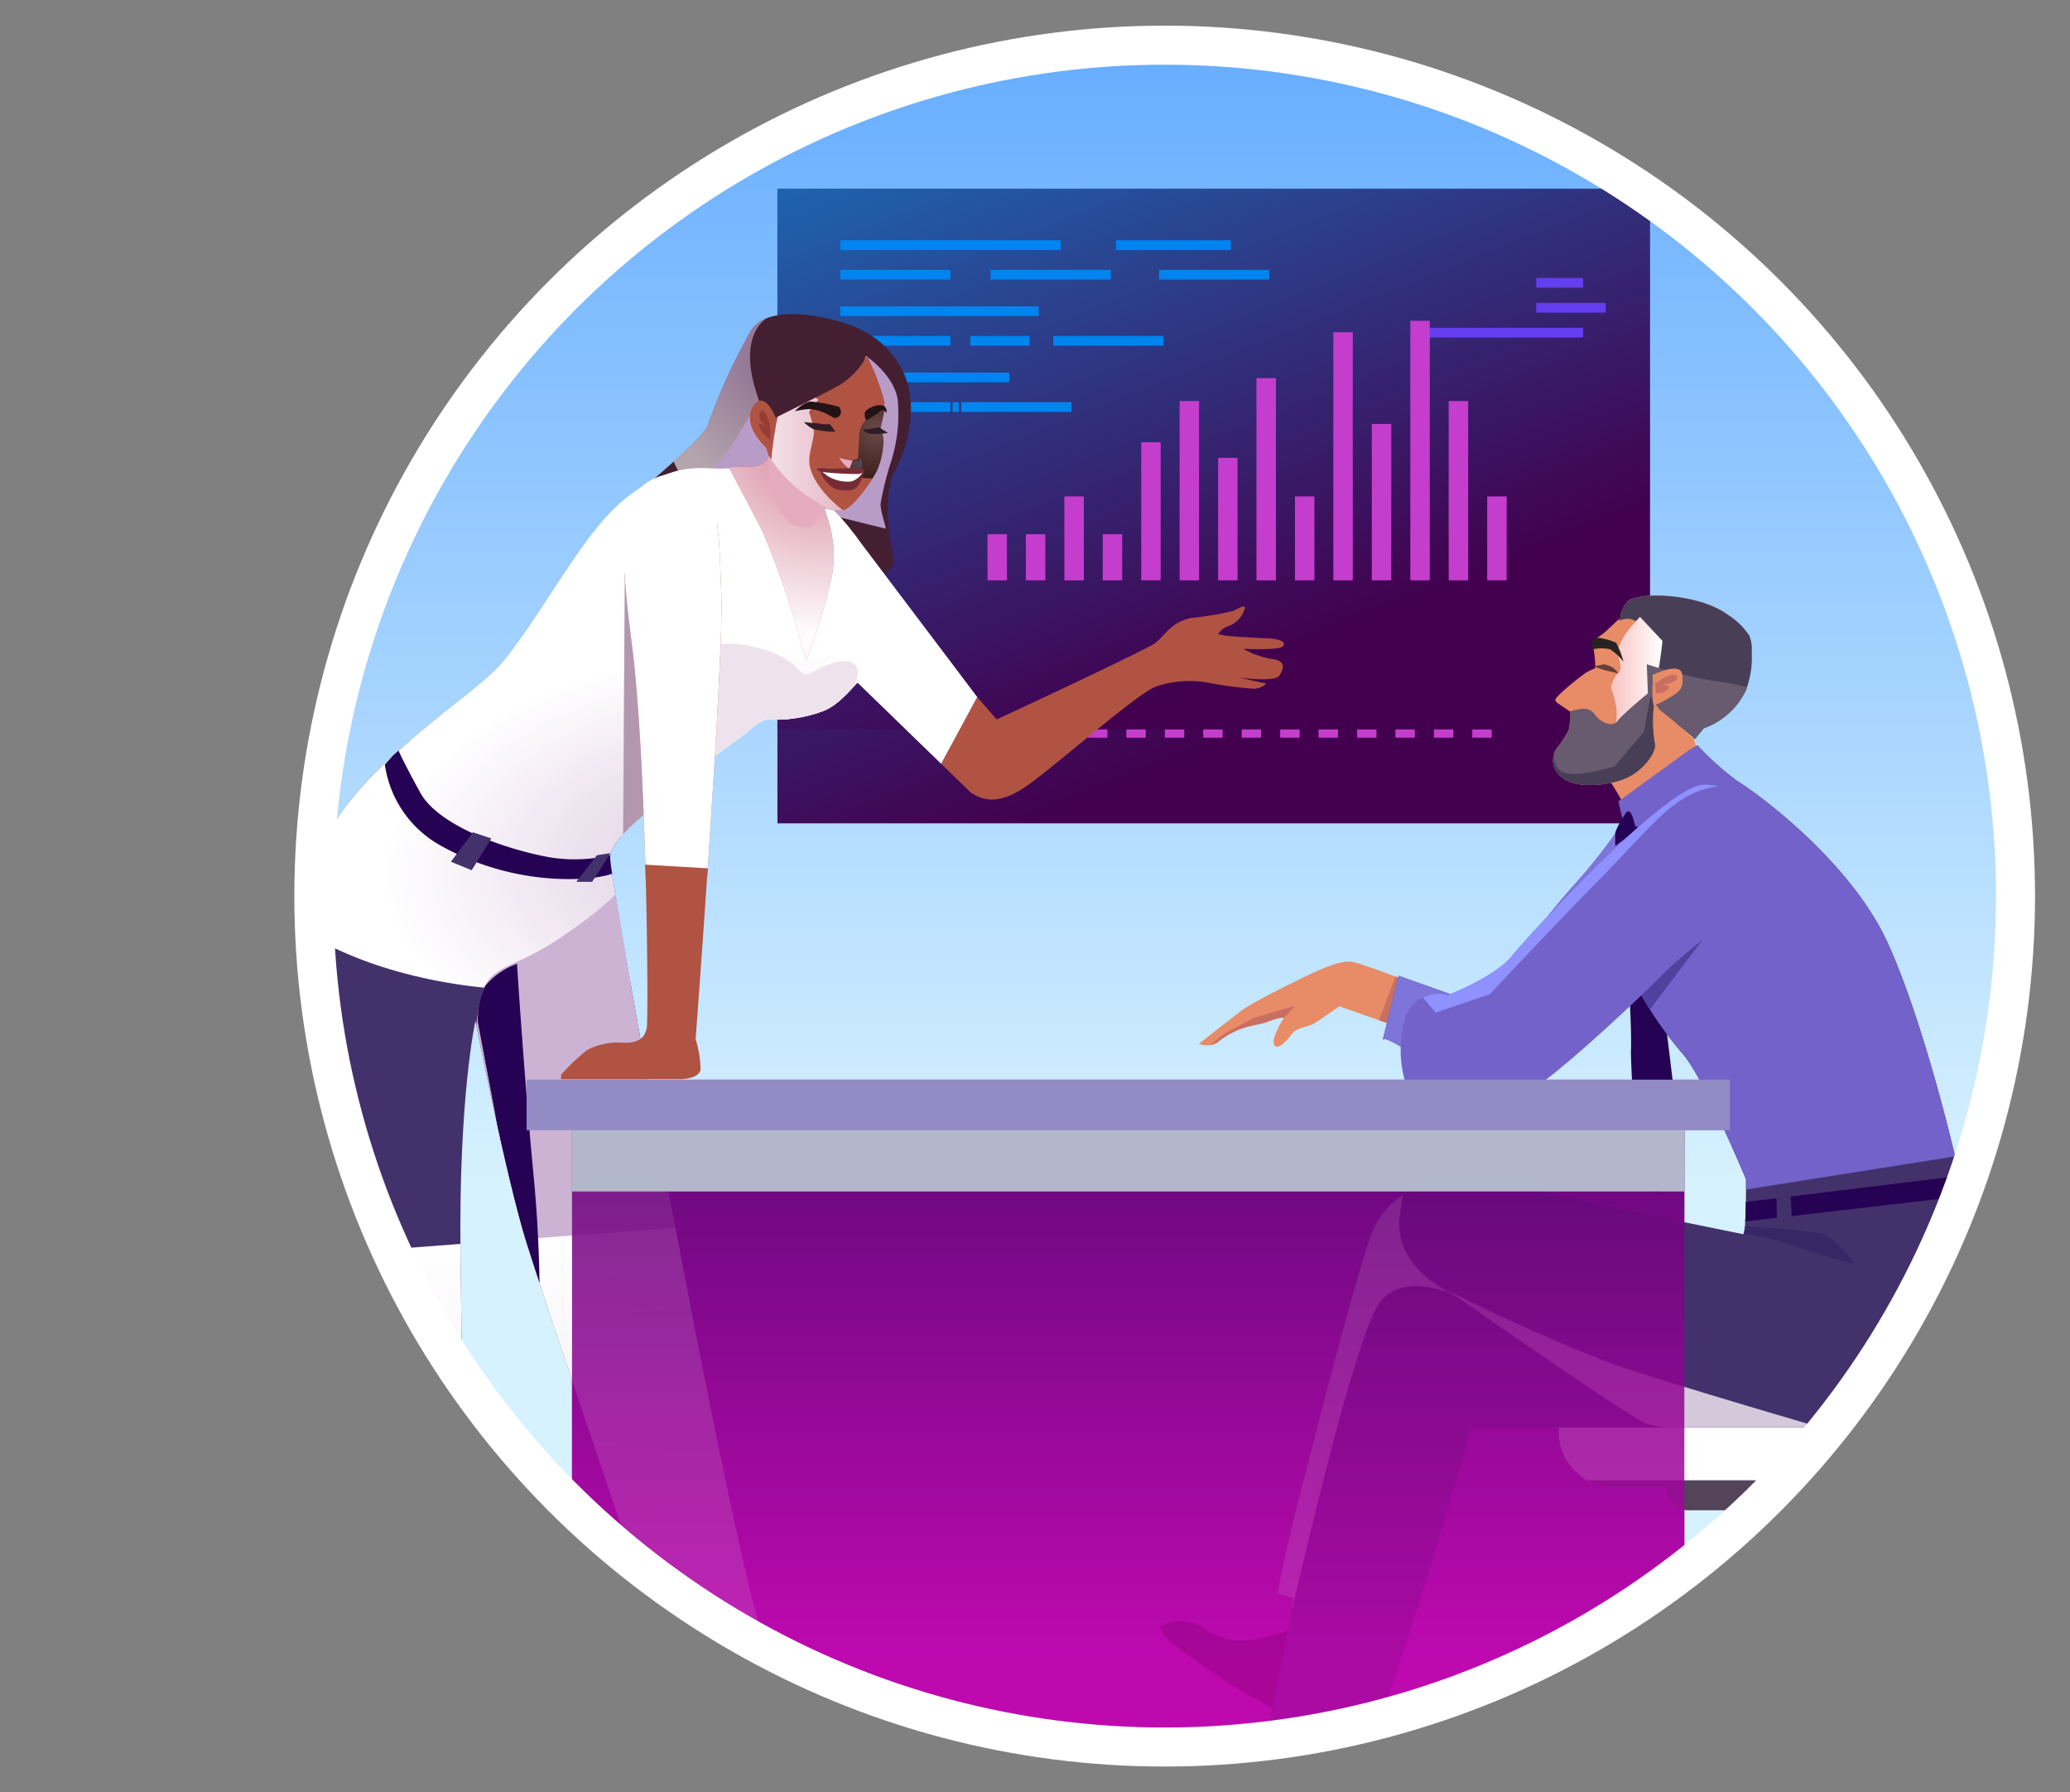 <svg xmlns="http://www.w3.org/2000/svg" xmlns:xlink="http://www.w3.org/1999/xlink" viewBox="0 0 155.39 134.52"><rect x="0" y="0" width="155.39" height="134.52" fill="#808080" stroke="none"/><defs><clipPath id="a"><circle cx="234.52" cy="65.34" r="63.87" fill="none"/></clipPath><linearGradient id="b" x1="232.83" y1="-68.21" x2="232.83" y2="75.9" gradientUnits="userSpaceOnUse"><stop offset="0" stop-color="#00b6ff"/><stop offset="0" stop-color="#52a0ff"/><stop offset="1" stop-color="#d7f2ff"/></linearGradient><clipPath id="c"><circle cx="87.43" cy="67.26" r="63.87" fill="none"/></clipPath><linearGradient id="d" x1="84.02" y1="-12.37" x2="84.02" y2="89.27" xlink:href="#b"/><linearGradient id="e" x1="62.36" y1="-34.21" x2="97.41" y2="53.82" gradientUnits="userSpaceOnUse"><stop offset="0" stop-color="#00b6ff"/><stop offset="1" stop-color="#42004e"/></linearGradient><linearGradient id="g" x1="65.19" y1="-30.53" x2="96.79" y2="48.84" xlink:href="#e"/><linearGradient id="h" x1="84.7" y1="124.46" x2="84.7" y2="56.48" gradientUnits="userSpaceOnUse"><stop offset="0" stop-color="#bd03ad"/><stop offset="1" stop-color="#250254"/></linearGradient><clipPath id="i"><path d="M67.15,42.29s-1.13-4.73,0-6.85c1.48-2.85,1.58-5.8.55-7.72a6.65,6.65,0,0,0-3-2.93c-1.21-.71-6.81-2.33-8.31,0a44.88,44.88,0,0,0-3.26,7.13c-.72,1.68-8,6.89-9.62,9.56-2.25,3.65,1.54,11,1.54,11l14.07-1Z" fill="#441f32" clip-rule="evenodd"/></clipPath><radialGradient id="j" cx="59.39" cy="27.19" r="10.03" gradientTransform="translate(-0.78 -0.41)" gradientUnits="userSpaceOnUse"><stop offset="0" stop-color="#b99bc8"/><stop offset="1" stop-color="#fff"/></radialGradient><clipPath id="k"><path d="M117,107.12v.29a4.27,4.27,0,0,0,4.27,4.27h25a4.27,4.27,0,0,0,4.27-4.27v-.29Z" fill="#fff" clip-rule="evenodd"/></clipPath><clipPath id="l"><path d="M106.59,74s-4.38-1.71-5.12-1.81c-1-.13-2.64.68-4.92,1.81C93.45,75.54,93,76,93,76l-3,2.34a1.49,1.49,0,0,0,1.43-.13,6,6,0,0,1,2.37-1.18c.37-.1,1-.19,1.33-.33,1.63-.6,1.17-.17,1.17-.17a6,6,0,0,0-.69,1.5c-.07.84.56.43.56.43a3.91,3.91,0,0,0,.82-.87c.32-.46,1.24-.52,1.62-.75.75-.46,1.93-1.31,1.93-1.31s5.22,1.83,5.67,2,1.5-1.5,1.5-1.5Z" fill="#e78c66" clip-rule="evenodd"/></clipPath><clipPath id="m"><path d="M120.26,57.77a17.17,17.17,0,0,1,2.53,4.67c.18.49,4.71-2.82,4.71-2.82l1.51-1s-.75-1-1.44-2.18a3.73,3.73,0,0,1-.33-2.07c-.09-.42-3.09-2.52-3.09-2.52S120.14,57.55,120.26,57.77Z" fill="#ffd5c4" clip-rule="evenodd"/></clipPath><clipPath id="n"><path d="M126.72,56.35l-5.23,3.8.37,1.56a43.14,43.14,0,0,1-4,5.06c-3.05,3.5-6.67,8.67-6.67,8.67L105,73.25l-1.21,4.85c0-.89,5.92,3.78,7.69,4s11.54-7.74,11.54-7.74a29,29,0,0,0,3.24,4.68c1.55,1.65,4.81,9.48,4.81,9.48s0,2.58-.07,3.25a2.89,2.89,0,0,1-.12.87s-12.44-2.5-16-3.43c-5.21-1.38-10.28-.83-11.91,3.37-1.23,3.18-4.86,17.59-4.86,17.59s-1.26,4.45-2.19,9.29c0,.31,1.22.33,1.17.63-1,5.42-2.1,11-2.1,11s1.52.32,4,.68a21.4,21.4,0,0,0,3.68.26s2.77-8.33,4.12-12.54,3.68-12.35,3.68-12.35h32.61s5.52-.37,5.8-6.61-4.63-25.43-7.87-31.12-9.49-10.13-10.6-10.79a21.48,21.48,0,0,1-3-2.69Z" fill="none" clip-rule="evenodd"/></clipPath><clipPath id="p"><path d="M132,65.64c.82-2.67-1.3-7.06-4.24-6.73s-13,11.28-14.27,12.85-4.8,2.93-4.8,2.93a2.64,2.64,0,0,0-3.31,2.12,8.6,8.6,0,0,0,.56,5.61s6.63.57,8.42-.25,7.82-6.37,10.53-9.11C127.17,70.8,131.22,68.31,132,65.64Z" fill="#7362c9" clip-rule="evenodd"/></clipPath><clipPath id="q"><path d="M127.89,54.67a5.59,5.59,0,0,0,3.18-2.87,9.51,9.51,0,0,0,.33-1.19,7,7,0,0,0,.1-1.59,3,3,0,0,0-.17-1.3,5.4,5.4,0,0,0-1.66-1.6c-2.24-1.62-6.69-1.7-7.47-1a2.17,2.17,0,0,0-.57,1.25l-1,.94c-.65.61-1.11.67-1.06,1.06a10,10,0,0,1,.19,1.74c-.07.13-.41.15-.87.5a19.75,19.75,0,0,0-1.81,1.5c-.23.28-.52.4-.13.68s.94.63.94.63a6,6,0,0,1-.13,1.37A8.42,8.42,0,0,1,117,56a1.56,1.56,0,0,0,.19,2.3c1.07,1,3.87.65,5.1,0s2.09-1.92,1.93-2.49a9.54,9.54,0,0,1-.06-2.87s2.7,2.13,3.07,2.54Z" fill="none" clip-rule="evenodd"/></clipPath><linearGradient id="r" x1="120.93" y1="51.38" x2="124.8" y2="51.38" gradientUnits="userSpaceOnUse"><stop offset="0" stop-color="#f9c2c2"/><stop offset="1" stop-color="#fff"/></linearGradient><clipPath id="s"><path d="M64.37,51.26c-.06-.07-1.25,1.61-2.57,2.11a10.31,10.31,0,0,1-4.14.64C57,54,56,55.08,55.53,55.39S53.29,57,51.31,58.7s-5.5,4.14-5.51,5.7,8,46.09,11.12,57.37,4.7,15.33,7.64,17,5.54,2.61,5.88,3.22a1.75,1.75,0,0,1,.28,1s-7.07.16-8.65,0a3.34,3.34,0,0,1-2.75-1.38,6.34,6.34,0,0,0-.74-.92l-.28,1.94-1.74-.28s-.29-1.61-.65-3.4a17.84,17.84,0,0,1-.09-4.32c0-1-.09-.83-.09-.83l-2.39-.19S49.72,124,48.1,118.92c-1.74-5.36-7-20.59-8.55-25.56s-3.86-16.73-3.86-16.73-1.27,5.64-1.12,17.56.56,42.2.56,42.2l-.64.1a11.74,11.74,0,0,1,.37,3.58c-.2,1.39-.28,4.14-.28,4.14l-.46.27-.55-.73s.51.51-1,.92-7.26.18-7.26.18A5.65,5.65,0,0,1,26.86,142,7.83,7.83,0,0,0,29,138.6c.1-.5.28-1.29.28-1.29l-1-.82s-.34-12.23-1.51-20.58C24.35,99.07,18.67,75,24.19,63.39c3.12-6.55,11.53-11,13.82-14,3.6-4.65,5.94-9.8,9.35-12.29s5.19-1.89,6.9-1.93c4.52-.12,8.87,1.63,12.31,9.14" fill="none" clip-rule="evenodd"/></clipPath><radialGradient id="t" cx="-2236.02" cy="1276.83" r="8.21" gradientTransform="matrix(3.24, -0.22, 0.13, 1.9, 7134.1, -2853.41)" gradientUnits="userSpaceOnUse"><stop offset="0" stop-color="#dec9e1"/><stop offset="1" stop-color="#fff"/></radialGradient><linearGradient id="u" x1="256.25" y1="391.38" x2="256.25" y2="347.84" gradientTransform="matrix(1, 0, 0, 1, -214.93, -254.94)" gradientUnits="userSpaceOnUse"><stop offset="0" stop-color="#dfcae2"/><stop offset="0.6" stop-color="#f4edf5"/><stop offset="1" stop-color="#fff"/></linearGradient><clipPath id="v"><path d="M52.22,78s2.14-28.52,1.93-33.35.05-10-4.3-8.85c-2.64.71-3.78,2.39-2.44,12.37,1.15,8.6,1.29,28.41,1.14,29s-.4,1.12-1.74,1.1a5,5,0,0,0-2.76.55,18.22,18.22,0,0,0-1.93,1.84V81h9s1.36,0,1.47-.73A8.11,8.11,0,0,0,52.22,78Z" fill="none" clip-rule="evenodd"/></clipPath><clipPath id="w"><path d="M65.08,26.72a16.17,16.17,0,0,1,1.31,3.42c.1,1-.4,1.93-.25,2.19a1.83,1.83,0,0,1,.17,1.05,5.76,5.76,0,0,1-.41,1.79c-.3.76-1.91,3.12-2.71,3.15-1,0-1-.18-1.29-.14V38.1c0-.07-.08-.18.08.4a8.9,8.9,0,0,1,.46,4.76,47.57,47.57,0,0,1-1.93,6.34A66.83,66.83,0,0,0,57.29,40c-.61-1.26-2.56-4.88-2.56-4.88a7.4,7.4,0,0,1,1.37-.09,1.8,1.8,0,0,0,1.19-.27l.45-.44-.08-.24-.16-.49s-2-1.78-.85-3.24c.8-1,1.59,1,1.58,1S61,30,63,28.92A5.88,5.88,0,0,0,65.08,26.72Z" fill="none" clip-rule="evenodd"/></clipPath><radialGradient id="x" cx="62.87" cy="31.79" r="20.07" gradientTransform="translate(-0.78 -0.41)" gradientUnits="userSpaceOnUse"><stop offset="0.19" stop-color="#db93a9"/><stop offset="0.8" stop-color="#fefbfc"/></radialGradient><radialGradient id="y" cx="66.55" cy="32.71" r="4.09" gradientTransform="translate(-0.78 -0.41)" gradientUnits="userSpaceOnUse"><stop offset="0" stop-color="#4d454d"/><stop offset="1"/></radialGradient><linearGradient id="z" x1="57.9" y1="33.3" x2="63.52" y2="33.3" gradientUnits="userSpaceOnUse"><stop offset="0" stop-color="#f3e0e6"/><stop offset="1" stop-color="#e6b6c5"/></linearGradient></defs><g style="isolation:isolate"><g clip-path="url(#c)"><rect x="-19.61" y="-20.98" width="207.27" height="169.7" fill="url(#d)"/><rect x="58.36" y="14.16" width="65.49" height="47.64" fill="url(#e)"/><line x1="64.62" y1="42.5" x2="80.43" y2="42.5" fill="none" stroke="#0084ef" stroke-miterlimit="10" stroke-width="0.73" stroke-dasharray="15.81"/><line x1="64.62" y1="40.29" x2="70.54" y2="40.29" fill="none" stroke="#0084ef" stroke-miterlimit="10" stroke-width="0.73" stroke-dasharray="16.55 4.14 12.42 4.97"/><line x1="64.62" y1="37.54" x2="76.79" y2="37.54" fill="none" stroke="#0084ef" stroke-miterlimit="10" stroke-width="0.73" stroke-dasharray="12.17"/><line x1="64.62" y1="35.32" x2="74.4" y2="35.32" fill="none" stroke="#0084ef" stroke-miterlimit="10" stroke-width="0.73" stroke-dasharray="16.55 4.14 12.42 4.97"/><line x1="64.62" y1="32.57" x2="72.9" y2="32.57" fill="none" stroke="#0084ef" stroke-miterlimit="10" stroke-width="0.73"/><line x1="74.05" y1="32.57" x2="78.19" y2="32.57" fill="none" stroke="#0084ef" stroke-miterlimit="10" stroke-width="0.73" stroke-dasharray="3.45 1.38"/><line x1="78.88" y1="32.57" x2="87.16" y2="32.57" fill="none" stroke="#0084ef" stroke-miterlimit="10" stroke-width="0.73"/><line x1="64.62" y1="30.35" x2="77.31" y2="30.35" fill="none" stroke="#0084ef" stroke-miterlimit="10" stroke-width="0.73" stroke-dasharray="16.55 4.14 12.42 4.97"/><line x1="64.62" y1="27.61" x2="72.9" y2="27.61" fill="none" stroke="#0084ef" stroke-miterlimit="10" stroke-width="0.73"/><line x1="74.38" y1="27.61" x2="79.72" y2="27.61" fill="none" stroke="#0084ef" stroke-miterlimit="10" stroke-width="0.73" stroke-dasharray="4.45 1.78"/><line x1="80.61" y1="27.61" x2="88.89" y2="27.61" fill="none" stroke="#0084ef" stroke-miterlimit="10" stroke-width="0.73"/><line x1="64.62" y1="25.39" x2="79.51" y2="25.39" fill="none" stroke="#0084ef" stroke-miterlimit="10" stroke-width="0.73" stroke-dasharray="16.55 4.14 12.42 4.97"/><line x1="64.62" y1="22.64" x2="72.9" y2="22.64" fill="none" stroke="#0084ef" stroke-miterlimit="10" stroke-width="0.73"/><line x1="75.91" y1="22.64" x2="86.74" y2="22.64" fill="none" stroke="#0084ef" stroke-miterlimit="10" stroke-width="0.73" stroke-dasharray="9.03 3.61"/><line x1="88.55" y1="22.64" x2="96.83" y2="22.64" fill="none" stroke="#0084ef" stroke-miterlimit="10" stroke-width="0.73"/><line x1="64.62" y1="20.42" x2="93.94" y2="20.42" fill="none" stroke="#0084ef" stroke-miterlimit="10" stroke-width="0.73" stroke-dasharray="16.55 4.14 12.42 4.97"/><line x1="114.21" y1="33.04" x2="117.73" y2="33.04" fill="none" stroke="#643eef" stroke-miterlimit="10" stroke-width="0.73"/><line x1="114.21" y1="34.91" x2="119.43" y2="34.91" fill="none" stroke="#643eef" stroke-miterlimit="10" stroke-width="0.73"/><line x1="106.1" y1="36.78" x2="117.73" y2="36.78" fill="none" stroke="#643eef" stroke-miterlimit="10" stroke-width="0.73"/><line x1="73.74" y1="51.91" x2="73.74" y2="55.37" fill="none" stroke="#c53dcd" stroke-miterlimit="10" stroke-width="1.46"/><line x1="76.63" y1="51.91" x2="76.63" y2="55.37" fill="none" stroke="#c53dcd" stroke-miterlimit="10" stroke-width="1.46"/><line x1="79.51" y1="49.08" x2="79.51" y2="55.37" fill="none" stroke="#c53dcd" stroke-miterlimit="10" stroke-width="1.46"/><line x1="82.4" y1="51.91" x2="82.4" y2="55.37" fill="none" stroke="#c53dcd" stroke-miterlimit="10" stroke-width="1.46"/><line x1="85.28" y1="45.01" x2="85.28" y2="55.37" fill="none" stroke="#c53dcd" stroke-miterlimit="10" stroke-width="1.46"/><line x1="88.17" y1="41.91" x2="88.17" y2="55.37" fill="none" stroke="#c53dcd" stroke-miterlimit="10" stroke-width="1.46"/><line x1="91.05" y1="46.19" x2="91.05" y2="55.37" fill="none" stroke="#c53dcd" stroke-miterlimit="10" stroke-width="1.46"/><line x1="93.94" y1="40.19" x2="93.94" y2="55.37" fill="none" stroke="#c53dcd" stroke-miterlimit="10" stroke-width="1.46"/><line x1="96.83" y1="49.08" x2="96.83" y2="55.37" fill="none" stroke="#c53dcd" stroke-miterlimit="10" stroke-width="1.46"/><line x1="99.71" y1="36.75" x2="99.71" y2="55.37" fill="none" stroke="#c53dcd" stroke-miterlimit="10" stroke-width="1.46"/><line x1="102.6" y1="43.63" x2="102.6" y2="55.37" fill="none" stroke="#c53dcd" stroke-miterlimit="10" stroke-width="1.46"/><line x1="105.48" y1="35.89" x2="105.48" y2="55.37" fill="none" stroke="#c53dcd" stroke-miterlimit="10" stroke-width="1.46"/><line x1="108.37" y1="41.91" x2="108.37" y2="55.37" fill="none" stroke="#c53dcd" stroke-miterlimit="10" stroke-width="1.46"/><line x1="111.25" y1="49.08" x2="111.25" y2="55.37" fill="none" stroke="#c53dcd" stroke-miterlimit="10" stroke-width="1.46"/><rect x="-19.61" y="-20.98" width="207.27" height="169.7" fill="url(#d)"/><rect x="58.36" y="14.37" width="65.49" height="40.38" fill="url(#g)"/><line x1="63.08" y1="30.55" x2="71.35" y2="30.55" fill="none" stroke="#0084ef" stroke-miterlimit="10" stroke-width="0.73"/><line x1="71.51" y1="30.55" x2="72.06" y2="30.55" fill="none" stroke="#0084ef" stroke-miterlimit="10" stroke-width="0.73" stroke-dasharray="0.46 0.19"/><line x1="72.16" y1="30.55" x2="80.43" y2="30.55" fill="none" stroke="#0084ef" stroke-miterlimit="10" stroke-width="0.73"/><line x1="63.08" y1="28.33" x2="75.77" y2="28.33" fill="none" stroke="#0084ef" stroke-miterlimit="10" stroke-width="0.73" stroke-dasharray="16.55 4.14 12.42 4.97"/><line x1="63.08" y1="25.58" x2="71.35" y2="25.58" fill="none" stroke="#0084ef" stroke-miterlimit="10" stroke-width="0.73"/><line x1="72.84" y1="25.58" x2="78.18" y2="25.58" fill="none" stroke="#0084ef" stroke-miterlimit="10" stroke-width="0.73" stroke-dasharray="4.45 1.78"/><line x1="79.07" y1="25.58" x2="87.35" y2="25.58" fill="none" stroke="#0084ef" stroke-miterlimit="10" stroke-width="0.73"/><line x1="63.08" y1="23.36" x2="77.97" y2="23.36" fill="none" stroke="#0084ef" stroke-miterlimit="10" stroke-width="0.73" stroke-dasharray="16.55 4.14 12.42 4.97"/><line x1="63.08" y1="20.62" x2="71.35" y2="20.62" fill="none" stroke="#0084ef" stroke-miterlimit="10" stroke-width="0.73"/><line x1="74.36" y1="20.62" x2="85.2" y2="20.62" fill="none" stroke="#0084ef" stroke-miterlimit="10" stroke-width="0.73" stroke-dasharray="9.03 3.61"/><line x1="87.01" y1="20.62" x2="95.28" y2="20.62" fill="none" stroke="#0084ef" stroke-miterlimit="10" stroke-width="0.73"/><line x1="63.08" y1="18.4" x2="92.4" y2="18.4" fill="none" stroke="#0084ef" stroke-miterlimit="10" stroke-width="0.73" stroke-dasharray="16.55 4.14 12.42 4.97"/><line x1="115.32" y1="21.23" x2="118.84" y2="21.23" fill="none" stroke="#643eef" stroke-miterlimit="10" stroke-width="0.73"/><line x1="115.32" y1="23.1" x2="120.54" y2="23.1" fill="none" stroke="#643eef" stroke-miterlimit="10" stroke-width="0.73"/><line x1="107.21" y1="24.97" x2="118.84" y2="24.97" fill="none" stroke="#643eef" stroke-miterlimit="10" stroke-width="0.73"/><line x1="74.86" y1="40.1" x2="74.86" y2="43.56" fill="none" stroke="#c53dcd" stroke-miterlimit="10" stroke-width="1.46"/><line x1="77.74" y1="40.1" x2="77.74" y2="43.56" fill="none" stroke="#c53dcd" stroke-miterlimit="10" stroke-width="1.46"/><line x1="80.63" y1="37.26" x2="80.63" y2="43.56" fill="none" stroke="#c53dcd" stroke-miterlimit="10" stroke-width="1.46"/><line x1="83.51" y1="40.1" x2="83.51" y2="43.56" fill="none" stroke="#c53dcd" stroke-miterlimit="10" stroke-width="1.46"/><line x1="86.4" y1="33.2" x2="86.4" y2="43.56" fill="none" stroke="#c53dcd" stroke-miterlimit="10" stroke-width="1.46"/><line x1="89.28" y1="30.1" x2="89.28" y2="43.56" fill="none" stroke="#c53dcd" stroke-miterlimit="10" stroke-width="1.46"/><line x1="92.17" y1="34.37" x2="92.17" y2="43.56" fill="none" stroke="#c53dcd" stroke-miterlimit="10" stroke-width="1.46"/><line x1="95.05" y1="28.38" x2="95.05" y2="43.56" fill="none" stroke="#c53dcd" stroke-miterlimit="10" stroke-width="1.46"/><line x1="97.94" y1="37.26" x2="97.94" y2="43.56" fill="none" stroke="#c53dcd" stroke-miterlimit="10" stroke-width="1.46"/><line x1="100.82" y1="24.94" x2="100.82" y2="43.56" fill="none" stroke="#c53dcd" stroke-miterlimit="10" stroke-width="1.46"/><line x1="103.71" y1="31.82" x2="103.71" y2="43.56" fill="none" stroke="#c53dcd" stroke-miterlimit="10" stroke-width="1.46"/><line x1="106.6" y1="24.08" x2="106.6" y2="43.56" fill="none" stroke="#c53dcd" stroke-miterlimit="10" stroke-width="1.46"/><line x1="109.48" y1="30.1" x2="109.48" y2="43.56" fill="none" stroke="#c53dcd" stroke-miterlimit="10" stroke-width="1.46"/><line x1="112.37" y1="37.26" x2="112.37" y2="43.56" fill="none" stroke="#c53dcd" stroke-miterlimit="10" stroke-width="1.46"/><g opacity="0.85"><rect x="42.94" y="84.82" width="83.5" height="61.1" fill="url(#h)"/></g><g style="mix-blend-mode:multiply"><rect x="42.94" y="83.23" width="83.5" height="6.2" fill="#b3b7cb"/></g><rect x="39.53" y="81.04" width="90.33" height="3.79" fill="#938bc4"/><path d="M67.15,42.29s-1.13-4.73,0-6.85c1.48-2.85,1.58-5.8.55-7.72a6.65,6.65,0,0,0-3-2.93c-1.21-.71-6.81-2.33-8.31,0a44.88,44.88,0,0,0-3.26,7.13c-.72,1.68-8,6.89-9.62,9.56-2.25,3.65,1.54,11,1.54,11l14.07-1Z" fill="#441f32" fill-rule="evenodd"/><g clip-path="url(#i)"><path d="M57.58,23.88S55.15,25.1,57,30.12s-.43,6.8-.43,6.8-4.61.37-5.15-.62a21.44,21.44,0,0,1-1.8-4.09A4.2,4.2,0,0,1,50,29.86a12.49,12.49,0,0,1,2.56-3.15C53.65,25.63,57.07,21.25,57.58,23.88Z" fill-rule="evenodd" opacity="0.6" fill="url(#j)" style="mix-blend-mode:multiply"/></g><path d="M65,26.71s2.13,1.43,2.39,3.31a11.8,11.8,0,0,1-.46,4.5,23.21,23.21,0,0,0-.83,3.31c0,.61.46,1.83.37,1.84s-12-3-12-3l-1.1-1.38A11.53,11.53,0,0,0,55,33.33l1.57-2.58,1.38,1.38A31.55,31.55,0,0,0,62.62,30c.65-.6,2-2.12,2-2.12Z" fill="#b99bc8" fill-rule="evenodd" style="mix-blend-mode:multiply"/><path d="M100,131.2s-.29,1.88-.5,3.74-.25,4.93-.25,4.93a29.73,29.73,0,0,1-3.62.25c-1.38,0-6.22,0-8.23.06a6.51,6.51,0,0,1-2.81-.31,3.39,3.39,0,0,1,2.75-2.06,11.65,11.65,0,0,0,4.86-1.87c1.79-1.08,2.54-1.74,2.75-3.62.24-2.21.65-4.55.62-4.3l5.24.62Z" fill="#371223" fill-rule="evenodd"/><path d="M102.94,121.33s-.83,1.71-1.57,3.43-1.68,4.63-1.68,4.63a30.47,30.47,0,0,1-3.53-.82A50.71,50.71,0,0,1,89,124.11a6.59,6.59,0,0,1-2-2,3.37,3.37,0,0,1,3.42.11,4.74,4.74,0,0,0,4.14.75c2-.51,2.49-.32,3.24-2,.88-2,2-4.15,1.85-3.92l4.82,2.13Z" fill="#371223" fill-rule="evenodd"/><path d="M152.51,114.72h-14a1.68,1.68,0,0,1,0-3.35h14c2.11,0,4.26-2.38,4.31-4.75l-1.64-15.19c0-.06,0-.12,0-.18,0-1.75-.95-3-2-4.39a18.47,18.47,0,0,1-1.27-1.74,1.67,1.67,0,1,1,2.83-1.78c.3.47.68,1,1.08,1.46,1.22,1.56,2.73,3.5,2.76,6.36l1.64,15.2a1.09,1.09,0,0,1,0,.18C160.17,110.74,156.45,114.72,152.51,114.72Z" fill="#53445a"/><path d="M131.67,111.25h3.92v25.34h-3.92Z" fill="#abb2c8" fill-rule="evenodd"/><path d="M130.32,135.49h6.58l.25,0v-1a2.1,2.1,0,0,0-2.09-2.09h-2.84a2.09,2.09,0,0,0-2.09,2.09v1Z" fill="#53445a" fill-rule="evenodd"/><path d="M122.74,61.84l-1.25.25s1.09,13.93.94,16.84a62.75,62.75,0,0,0,.87,9.23l1.18,1.56,1.63-4s-1.52-13.15-2.19-17.09S122.74,61.84,122.74,61.84Z" fill="#250254" fill-rule="evenodd"/><path d="M126.89,110.05h13.34a1.66,1.66,0,0,1,0,3.31H126.89a1.66,1.66,0,1,1,0-3.31Z" fill="#53445a" fill-rule="evenodd"/><path d="M117,107.12v.29a4.27,4.27,0,0,0,4.27,4.27h25a4.27,4.27,0,0,0,4.27-4.27v-.29Z" fill="#fff" fill-rule="evenodd"/><g clip-path="url(#k)"><path d="M150.07,111.11H117.52l1.5,1.38,29.76.25Z" fill="#53445a" fill-rule="evenodd"/></g><path d="M152.83,61.8l-1.44.14c-1.71.16-4.42,2-4.26,3.7l3,32.59c.16,1.72,3.14,2.63,4.85,2.47l1.44-.14Z" fill="none" fill-rule="evenodd"/><path d="M132.66,111.42h1.92c1.42,0,2.56.4,2.56,1.82v1.12a2.56,2.56,0,0,1-2.56,2.56h-1.92a2.56,2.56,0,0,1-2.56-2.56v-1.12C130.1,111.82,131.24,111.42,132.66,111.42Z" fill="#53445a" fill-rule="evenodd"/><path d="M129.67,46.12c-2.24-1.62-6.69-1.7-7.47-1a2.17,2.17,0,0,0-.57,1.25l-1,.94c-.65.61-1.11.67-1.06,1.06a10,10,0,0,1,.19,1.74c-.07.13-.41.15-.87.5a19.75,19.75,0,0,0-1.81,1.5c-.23.28-.52.4-.13.68s.94.63.94.63a6,6,0,0,1-.13,1.37A8.42,8.42,0,0,1,117,56a1.56,1.56,0,0,0,.19,2.3c1.07,1,3.87.65,5.1,0s2.09-1.92,1.93-2.49a9.54,9.54,0,0,1-.06-2.87" fill="#e78c66" fill-rule="evenodd"/><path d="M106.59,74s-4.38-1.71-5.12-1.81c-1-.13-2.64.68-4.92,1.81C93.45,75.54,93,76,93,76l-3,2.34a1.49,1.49,0,0,0,1.43-.13,6,6,0,0,1,2.37-1.18c.37-.1,1-.19,1.33-.33,1.63-.6,1.17-.17,1.17-.17a6,6,0,0,0-.69,1.5c-.07.84.56.43.56.43a3.91,3.91,0,0,0,.82-.87c.32-.46,1.24-.52,1.62-.75.75-.46,1.93-1.31,1.93-1.31s5.22,1.83,5.67,2,1.5-1.5,1.5-1.5Z" fill="#e78c66" fill-rule="evenodd"/><g clip-path="url(#l)"><path d="M97.23,75.5,96,76.81l-4.42,2.06-1.06-.13a12,12,0,0,1,1.56-1.24c.45-.24,1.49-.84,2-1.06S97.23,75.5,97.23,75.5Z" fill="#c86f61" fill-rule="evenodd"/><path d="M104.84,73.07l-1.5,4,1.25.25,1.31-2.25Z" fill="#c86f61" fill-rule="evenodd"/></g><path d="M126.72,56.35l-5.23,3.8.37,1.56a43.14,43.14,0,0,1-4,5.06c-3.05,3.5-6.67,8.67-6.67,8.67L105,73.25l-1.21,4.85c0-.89,5.92,3.78,7.69,4s11.54-7.74,11.54-7.74a29,29,0,0,0,3.24,4.68c1.55,1.65,4.81,9.48,4.81,9.48s0,2.58-.07,3.25a2.89,2.89,0,0,1-.12.87s-12.44-2.5-16-3.43c-5.21-1.38-10.28-.83-11.91,3.37-1.23,3.18-4.86,17.59-4.86,17.59s-1.26,4.45-2.19,9.29c0,.31,1.22.33,1.17.63-1,5.42-2.1,11-2.1,11s1.52.32,4,.68a21.4,21.4,0,0,0,3.68.26s2.77-8.33,4.12-12.54,3.68-12.35,3.68-12.35h32.61s5.52-.37,5.8-6.61-4.63-25.43-7.87-31.12-9.49-10.13-10.6-10.79a21.48,21.48,0,0,1-3-2.69Z" fill="#43316c" fill-rule="evenodd"/><path d="M120.26,57.77a17.17,17.17,0,0,1,2.53,4.67c.18.49,4.71-2.82,4.71-2.82l1.51-1s-.75-1-1.44-2.18a3.73,3.73,0,0,1-.33-2.07c-.09-.42-3.09-2.52-3.09-2.52S120.14,57.55,120.26,57.77Z" fill="#ffd5c4" fill-rule="evenodd"/><g clip-path="url(#m)"><path d="M127.58,56.84c.18,1.3-5,3.69-5,3.69l-1.56.12L120.12,59s1-1.21,1.12-1.37,2.06-2.87,2.06-2.87l.88-2.25,3,3Z" fill="#e78c66" fill-rule="evenodd"/></g><g clip-path="url(#n)"><path d="M147.62,86.66l-17.34,2.75-21.06-5.62S99,81.18,99.56,80.11s1.36-8.47,1.87-8.85,12.44-9,12.78-8.92,11.1-6.8,11.1-6.8l5.67-.62,12.78,11L149.37,76Z" fill="#7362c9" fill-rule="evenodd"/><path d="M129.29,68.58,122.93,77l-2.06-1.63Z" fill="#51419f" fill-rule="evenodd"/><path d="M119.31,63.65,122,61.16a12.94,12.94,0,0,1-.24,2.2c-.24,1.24-1.58,7-1.58,7s-4.27,5.69-5,6.05-7,4.56-7,4.56l-5.37-2a18.67,18.67,0,0,1-.37-3.37c.17-.24,1.68-2.81,1.68-2.81l4.62-1.43Z" fill="#7d75d9" fill-rule="evenodd"/></g><path d="M122.74,62s-.25-1.37-.62-1.06a6,6,0,0,0-.87,1.56v1l1.81-1.37Z" fill="#250254" fill-rule="evenodd"/><polygon points="155.48 85.02 154.8 84.05 155.64 94.77 156.18 100.59 157.04 100.4 155.48 85.02" fill="#53445a" fill-rule="evenodd"/><g clip-path="url(#n)"><path d="M109.33,97.27s-3.73-1.88-5.67.37-6.62,23-6.62,23-2.49.93-2.12-2.31c.88-7.59,5.12-23.51,5.12-23.51s2.91-6.85,4.43-7,.56,2.87.56,4C105,95.54,109.33,97.27,109.33,97.27Z" fill="#d9d9e0" fill-rule="evenodd" style="mix-blend-mode:multiply"/><path d="M136.58,107.12s-11.74-3.41-15.65-4.8a127.54,127.54,0,0,1-12.29-5.49s13.64,9.54,14.91,10,8.42,1.25,8.42,1.25Z" fill="#d5c8db" fill-rule="evenodd" style="mix-blend-mode:multiply"/><path d="M130.78,92.59a23.74,23.74,0,0,1,4,.94c1.2.5,4.49,1.37,4.49,1.37s-1.52-2.06-2.55-2.31S130.6,92,130.6,92Z" fill="#392664" fill-rule="evenodd"/><path d="M147.93,88.16l-17.4,2.12-.37,1.5,17.77-2.06Z" fill="#250254" fill-rule="evenodd"/><path d="M134.4,89.35l.13,2.43H133.4l-.06-2.37Z" fill="#43316c" fill-rule="evenodd"/></g><polygon points="141.88 111.7 125.23 111.71 125.25 111.41 141.88 111.42 141.88 111.7" fill="#53445a" fill-rule="evenodd"/><path d="M132,65.64c.82-2.67-1.3-7.06-4.24-6.73s-13,11.28-14.27,12.85-4.8,2.93-4.8,2.93a2.64,2.64,0,0,0-3.31,2.12,8.6,8.6,0,0,0,.56,5.61s6.63.57,8.42-.25,7.82-6.37,10.53-9.11C127.17,70.8,131.22,68.31,132,65.64Z" fill="#7362c9" fill-rule="evenodd"/><g clip-path="url(#p)"><path d="M131.53,59.34l-4.68-1L121,62l-9.66,8-3.68,2.5L106,73.94,107.77,76l4.06-1.37s5.4-5.77,8.61-9c4.31-4.41,5.72-6.81,10-6.67Z" fill="#8e91ff" fill-rule="evenodd"/></g><g clip-path="url(#q)"><path d="M123.85,52.17s0-1-.19-2.28.2-2.57-.78-3.21-1.37.31-1.5-.43,2.8-2.69,2.8-2.69,11.34,2.08,11.47,2.94.7,4.71.69,5.11-4.24,5.18-4.24,5.18l-5.42-1.31L126,54.6l-.18-1.43s.44.17.74-.87c.6-2-1.64-1.64-2-.75S123.85,52.17,123.85,52.17Z" fill="#483f56" fill-rule="evenodd"/><path d="M121.22,56.46a19.75,19.75,0,0,0,1.93-1.93c1.13-1.26,1.65-6.42,1.65-6.42l-1.69-1.81c-.41.46-1.93,2-1.61,3s0,1.19,0,1.19a2,2,0,0,0-.57,1.16,6.34,6.34,0,0,1,.42,1.66C121.42,54.74,120.93,56.46,121.22,56.46Z" fill="url(#r)" style="mix-blend-mode:multiply"/><path d="M117.45,53.67a1.81,1.81,0,0,1,.75-.38c.33,0,1-.36,1.5.32s1.36,1,1.74.49S123.75,52,123.75,52l.43.5a7.46,7.46,0,0,0-.06,2.44c.23.83.49,1.54-.37,2.3s-2,2.25-4.49,1.94-5.43-.45-5.36-.81a40.19,40.19,0,0,1,2.31-3.5Z" fill="#685b6f" fill-rule="evenodd"/><path d="M121.18,57.54c-1.4.34-3.61,1-4.24.12a1.62,1.62,0,0,1,0-1.81L116,57.29l1.19,1.37s1.52.39,1.56.43a4.56,4.56,0,0,0,2.3-.06,15.2,15.2,0,0,0,3.31-1.56l.19-2-.25-1.31-.19-1.62-.19-.38s-.37,1.86-.5,2.75" fill="#483f56" fill-rule="evenodd"/><path d="M123.62,49.86a39.71,39.71,0,0,0,5,1.25,16.75,16.75,0,0,1,2.62.5,21.94,21.94,0,0,1-.94,2.37,10.08,10.08,0,0,1-2.49,1.75l-1.43-.44a13.67,13.67,0,0,1-1.44-1.5c-.44-.6-1.24-1.81-1.24-1.81Z" fill="#685b6f" fill-rule="evenodd"/></g><path d="M124.05,50.67s2.14-1.09,2.24,0-.16,1.23-1.27,1.87a3,3,0,0,1-.91.39,8,8,0,0,1-.06-1.31A6.29,6.29,0,0,0,124.05,50.67Z" fill="#e78c66" fill-rule="evenodd"/><path d="M124.24,51.3s1.28-.93,1.62-.56-1,.68-1,.68.51,0,.44.19c-.18.4-1.1.58-1,.31Z" fill="#c86f61" fill-rule="evenodd"/><path d="M120,47.87s-.5.1-.5.31a4.62,4.62,0,0,0,.06.56,2.87,2.87,0,0,1,1.31,0,3.82,3.82,0,0,1,1,.94,5.93,5.93,0,0,0-.56-1.44A4.94,4.94,0,0,0,120,47.87Z" fill="#282323" fill-rule="evenodd"/><path d="M120.38,49.86a3.69,3.69,0,0,1-.75.13c-.12,0,.81.31.81.31l1.06.25a2.08,2.08,0,0,0-.43-.44A1.9,1.9,0,0,0,120.38,49.86Z" fill="#653f39" fill-rule="evenodd"/><path d="M148.79,112.18l-.94-.82h-7.32l-.33.92a9.46,9.46,0,0,0,2,.54C142.75,112.85,148.79,112.18,148.79,112.18Z" fill="#53445a"/><path d="M70.65,57.33l2.24,2.17c.9.57,2.09,1,4.33-.61s8.11-6.8,9.53-7.35a7.89,7.89,0,0,1,3.94-.3,28.78,28.78,0,0,0,3.45.46c.41,0,1.15-.4.77-.44S93,50.84,93,50.84s2.7.43,3.06-.16.43-1.09-.6-1.22a6.7,6.7,0,0,1-2.13-.76s2.77.14,3-.21-.36-.55-1.22-.58-2.08-.11-2.66-.15a5.15,5.15,0,0,1-1-.16,1.41,1.41,0,0,1,.87-.64,2,2,0,0,0,1.13-1.33c0-.25-.4,0-.92.24a23.21,23.21,0,0,1-3.11.51c-1.53.34-1.94,1.28-2.7,1.89C86.24,48.63,80,51.6,74.82,54l-1.46-1.67" fill="#b15342"/><polygon points="73.36 52.32 64.08 40.03 61.63 48.58 70.65 57.33 73.36 52.32" fill="#fff"/><g clip-path="url(#s)"><path d="M65.66,132.07,50,132.26,28,133.45s-5.65,6.45-5.61,7-.27,7-.27,7l52.31-1.29-4.32-8.83Z" fill="#3c2435" fill-rule="evenodd"/><path d="M57.75,110.1,63.27,129l-1.75,5.05-10.2-.46-14.25,2.49L25.2,138.05s-1.9-13.12-1.74-14.44-3.21-39.9-3.13-41.37S23,61.55,23,61.55l8.82-8.27,17.29,7.54.74,10.39,5.7,31.62Z" fill="#43316c" fill-rule="evenodd"/><path d="M68.05,63.21l6.44-.46L75,64l-6.53,1Z" fill="#993e3a" fill-rule="evenodd"/><path d="M74.85,63.12,67.5,64l-.92-3-2.3-7.91-3.68,2-5.88,3.22L48.1,61.46S47,64,42.31,63c-11.49-2.44-11.59-8-11.59-8l2.39-2.85,7.17-8.37,7.17-8.37,5.43-3,10,1,4.78,4.23s3.74,7.7,3.77,8.46S74.85,63.12,74.85,63.12Z" fill="#fff" fill-rule="evenodd"/><path d="M69.43,56.89C70,65.48,58.56,73.26,43.85,74.25S16.74,69.09,16.15,60.5,27,44.13,41.73,43.14,68.84,48.3,69.43,56.89Z" fill="url(#t)" style="mix-blend-mode:multiply"/><path d="M46.9,43.16l-.13,20.25,2.34-1.58.55-8.64Z" fill="#b397af" fill-rule="evenodd" style="mix-blend-mode:multiply"/><path d="M49.75,51s2.41-3,5.52-2.67c4.39.53,4.69,2.38,5.24,2.3s1.78-1.07,3-1c1.44.07.65,1.75.65,1.75a3.22,3.22,0,0,1-1.11,2,36,36,0,0,1-5.42,3.31l-4.32,4.69-3.4.46Z" fill="#eee2ec" fill-rule="evenodd" style="mix-blend-mode:multiply"/><path d="M46.54,64a11.81,11.81,0,0,1-5.15.37c-3.45-.6-8.48-2.39-9.84-4.87s-1.66-3.22-1.66-3.22l-1,1.11a8.29,8.29,0,0,0,4.32,6.15,19.84,19.84,0,0,0,11,2.39c2.09-.26,2-.55,2-.55Z" fill="#250254" fill-rule="evenodd"/><path d="M33.85,64.68l1.65-2.21,1.38.46-1.47,2.39Z" fill="#43316c" fill-rule="evenodd"/><path d="M44.81,64.19l-1.55,2,1.19,0,1.38-2.15Z" fill="#43316c" fill-rule="evenodd"/><path d="M35.69,78.29s0-4,1.28-5.06,2.29-.94,5.24-2.94c3.86-2.62,4.51-3.77,4.51-3.77l3,14.8,4.88,21.06,4.23,24.54s2.66,6,2.75,6.16a12.51,12.51,0,0,1,.1,1.84L53,134.09c-.21,0-4-8-4-8L41.48,99.34Z" fill="#ccb2d3" fill-rule="evenodd" style="mix-blend-mode:multiply"/><rect x="18.69" y="92.92" width="45.24" height="43.54" transform="translate(-8.5 3.43) rotate(-4.31)" fill="url(#u)" style="mix-blend-mode:multiply"/><path d="M35.87,76.72A6,6,0,0,1,36.42,74a5.61,5.61,0,0,1,2.39-1.66s.53,8.5,1.29,16.37A102.71,102.71,0,0,1,40.47,101Z" fill="#250254" fill-rule="evenodd"/></g><g clip-path="url(#v)"><path d="M47.64,64l6.16.73v1.1l-6.07.1Z" fill="#993f3a" fill-rule="evenodd"/><rect x="36.24" y="35.36" width="26.92" height="52.14" fill="#b15342"/><path d="M54.07,65.23l-6.34-.37-2-19,.37-7.91,3.12-3a21.26,21.26,0,0,1,4,.28c.47.27,2.48,10.39,2.48,10.39l-1,14.25Z" fill="#fff" fill-rule="evenodd"/></g><path d="M46.79,43.06c-.24-3.08.11-5.13,1.1-6.27a4,4,0,0,1,3-1.24c2.74-.18,3,3.71,3,3.74l-.19,0s-.27-3.73-2.81-3.57A3.83,3.83,0,0,0,48,36.92C47.08,38,46.74,40,47,43.05Z" fill="#fff"/><path d="M65.08,26.72a16.17,16.17,0,0,1,1.31,3.42c.1,1-.4,1.93-.25,2.19a1.83,1.83,0,0,1,.17,1.05,5.76,5.76,0,0,1-.41,1.79c-.3.76-1.91,3.12-2.71,3.15-1,0-1-.18-1.29-.14V38.1c0-.07-.08-.18.08.4a8.9,8.9,0,0,1,.46,4.76,47.57,47.57,0,0,1-1.93,6.34A66.83,66.83,0,0,0,57.29,40c-.61-1.26-2.56-4.88-2.56-4.88a7.4,7.4,0,0,1,1.37-.09,1.8,1.8,0,0,0,1.19-.27l.45-.44-.08-.24-.16-.49s-2-1.78-.85-3.24c.8-1,1.59,1,1.58,1S61,30,63,28.92A5.88,5.88,0,0,0,65.08,26.72Z" fill="#b15342" fill-rule="evenodd"/><path d="M64.59,34.36s.07.21-.4.24A5.83,5.83,0,0,1,63,34.36s.55,1,1.31,1S64.59,34.36,64.59,34.36Z" fill="#e5abbe" fill-rule="evenodd" style="mix-blend-mode:multiply"/><g clip-path="url(#w)"><path d="M54.44,34.15s1.74,1.79,4.14,7.82a32.08,32.08,0,0,1,1.93,6.53A35.68,35.68,0,0,0,62,43.72a16.86,16.86,0,0,0-.09-5.7l1.19,3.31-.73,3.86-.92,3.58-1.75,1.47-1.19-5.51L55,37.65l-1.65-3Z" fill="#ddc7e0" fill-rule="evenodd" style="mix-blend-mode:multiply"/><path d="M57.66,34.12a10.31,10.31,0,0,0,2.21,2.52,18.5,18.5,0,0,0,1.74,1.19,1.74,1.74,0,0,1,.54.66c.68,1.69,2.25,6.42,2,6.86s-4.89,6.43-5.3,6.11c-.86-.65-5.56-16.56-5.68-17.1S57.66,34.12,57.66,34.12Z" fill-rule="evenodd" fill="url(#x)" style="mix-blend-mode:multiply"/><path d="M57.66,34.12a10.31,10.31,0,0,0,2.21,2.52,18.5,18.5,0,0,0,1.74,1.19,4.43,4.43,0,0,1-.44,1.48c-.33.54-1.47.24-1.88-.08a5.78,5.78,0,0,1-1.55-2.76A17.62,17.62,0,0,1,57.66,34.12Z" fill="#e5abbe" fill-rule="evenodd" style="mix-blend-mode:multiply"/><path d="M66.67,30s-.18.81-.78,1a1.87,1.87,0,0,0-1.39,1.52c0,.12-.09,1.91-.09,1.91l-.4.11-.43,1.16s8.28,1.75,5.09-4.58A2.29,2.29,0,0,0,66.67,30Z" opacity="0.7" fill="url(#y)" style="mix-blend-mode:screen"/><path d="M60.88,28s-.32,1.6.58,2c0,0-.76.72-.71,1a6.22,6.22,0,0,1,.35,1.42c0,.52-.35,1.47-.35,2.17s.47,2.16,2.77,3.9c0,0-.27.28-1.11-.08-.29-.13-.83-.58-1.18-.79a10.41,10.41,0,0,1-3.33-3.1s.38-4.29,1.14-4.83S60.67,28,60.88,28Z" fill="url(#z)" style="mix-blend-mode:multiply"/></g><path d="M57.84,32.22s-.23-1.37-.55-1.38-.31.29-.27.56.46.64.46.64-.6-.47-.49-.05a2.08,2.08,0,0,0,.85,1Z" fill="#973c34" fill-rule="evenodd"/><path d="M63,30.54s.22.32.08.57a.41.41,0,0,1-.65.16,3.92,3.92,0,0,0-1.63-.57,6.13,6.13,0,0,0-1.14.17s.67-.72,1.22-.73A12.14,12.14,0,0,1,63,30.54Z" fill="#231316" fill-rule="evenodd"/><path d="M66.55,31s.14-.72-.73-.57c-.32.06-.88.33-.9.57s0,.63.25.49a7.48,7.48,0,0,1,.65-.41c.14-.06.25-.25.42-.27S66.55,31,66.55,31Z" fill="#231316" fill-rule="evenodd"/><path d="M64.84,35.33a5.65,5.65,0,0,1-1.47.08,16.66,16.66,0,0,1-2-.16s1.21,1.29,2.12,1.22S64.84,35.33,64.84,35.33Z" fill="#fff" fill-rule="evenodd"/><path d="M64.92,35.33s.17-.08-.41-.16-2.07.06-2.44,0a2.61,2.61,0,0,0-.74,0s-.07.15.25.24a24.38,24.38,0,0,0,2.77.17A.72.72,0,0,0,64.92,35.33Z" fill="#762c37" fill-rule="evenodd"/><path d="M64.84,35.33s-.43.83-1.14.82a2.84,2.84,0,0,1-1.55-.41c-.32-.25-.66-.49-.66-.49S62,36.7,63.13,36.8c.72.06,1.11,0,1.38-.49A2.66,2.66,0,0,0,64.84,35.33Z" fill="#762c37" fill-rule="evenodd"/><path d="M66,32.08s-.09,0-.57.09-.54,0-.65.08a.82.82,0,0,0,.65.32,4.8,4.8,0,0,0,1.22-.08Z" fill="#311c25" fill-rule="evenodd"/><path d="M62.31,31.84c-.22,0-.36,0-.57,0a2.49,2.49,0,0,0-.65-.08l-.74-.08a2.44,2.44,0,0,0,.74.54,7.3,7.3,0,0,0,1.63.19Z" fill="#311c25" fill-rule="evenodd"/><g opacity="0.85"><rect x="42.94" y="84.82" width="83.5" height="61.1" fill="url(#h)"/></g><g style="mix-blend-mode:multiply"><rect x="42.94" y="83.23" width="83.5" height="6.2" fill="#b3b7cb"/></g><rect x="39.53" y="81.04" width="90.33" height="3.79" fill="#938bc4"/></g><circle cx="87.43" cy="67.26" r="63.87" fill="none" stroke="#fff" stroke-miterlimit="10" stroke-width="2.93"/></g></svg>
